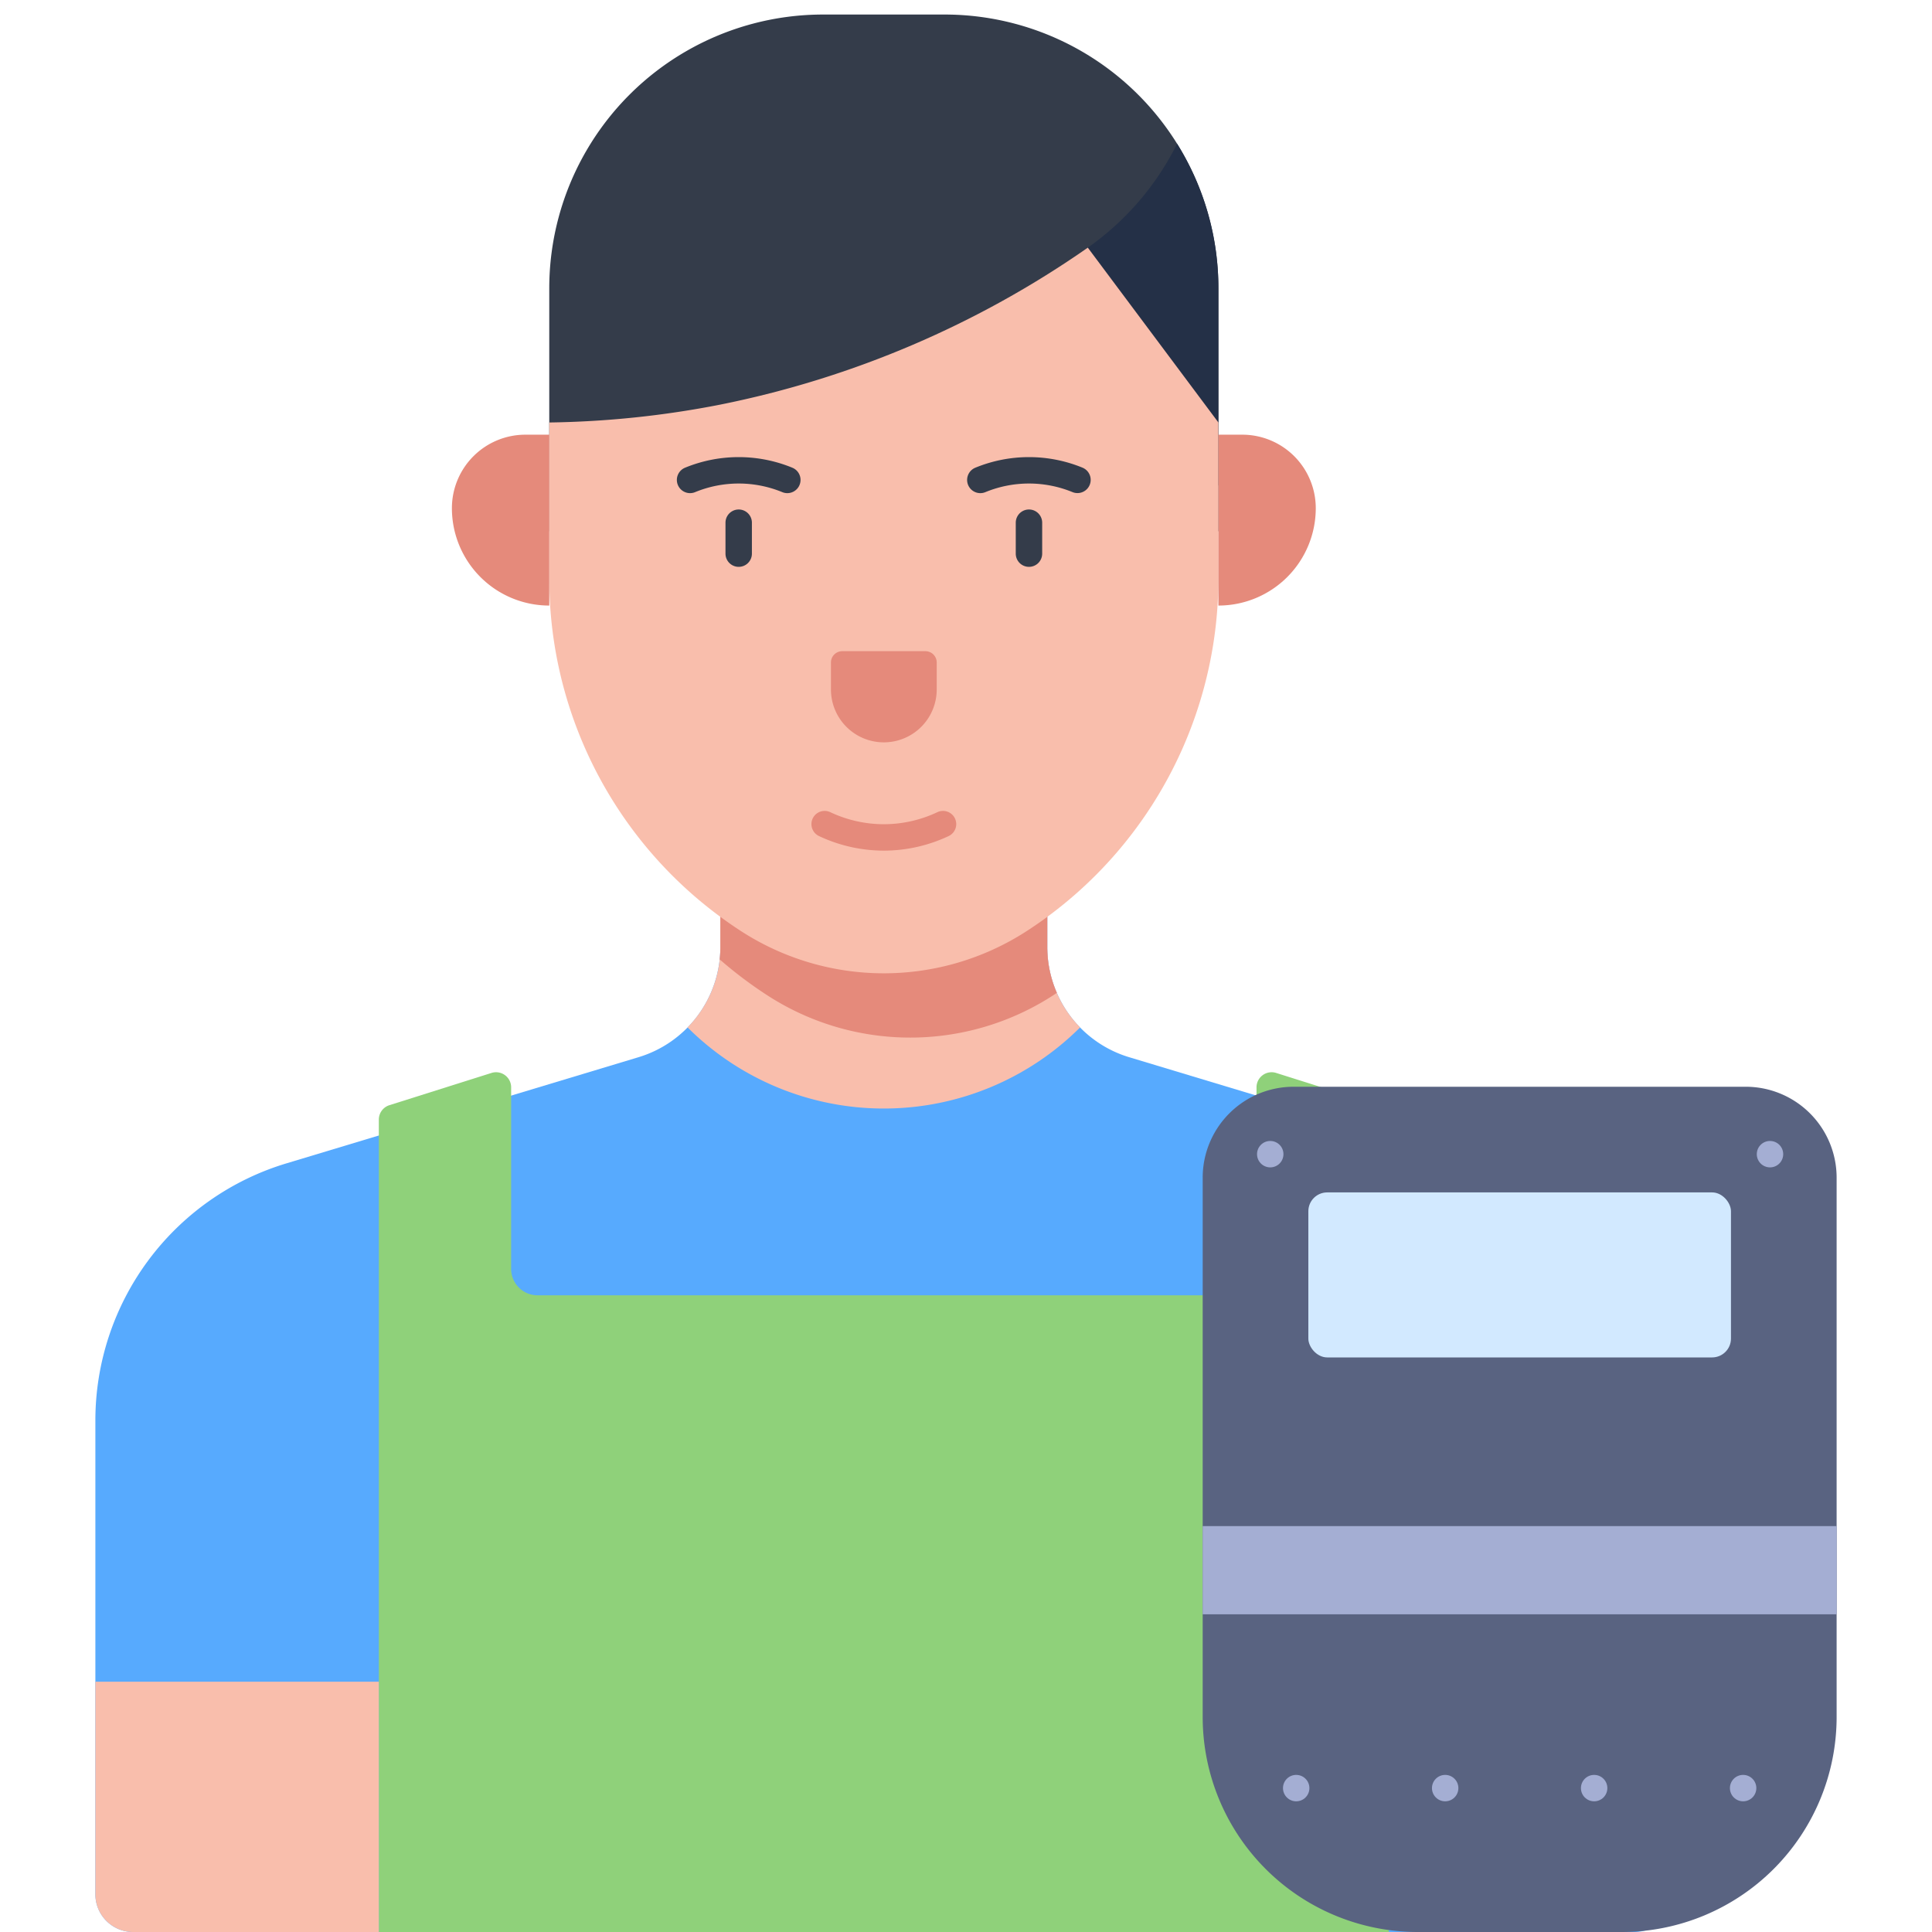 <svg xmlns="http://www.w3.org/2000/svg" data-name="Layer 1" viewBox="0 0 512 512" id="welder"><path fill="#57aafe" d="M433.176 511.999a10 10 0 0 0 10-10V376.366a71.154 71.154 0 0 0-50.693-68.081L299.27 280.18a30.495 30.495 0 0 1-21.726-29.178v-63.63h-86.638v63.63a30.495 30.495 0 0 1-21.725 29.178l-93.213 28.105a71.154 71.154 0 0 0-50.693 68.08V502a10 10 0 0 0 10 10Z"></path><path fill="#f9beac" d="M286.244 272.272a30.398 30.398 0 0 1-8.7-21.27v-48.671l-15.005-14.959h-56.627l-15.006 14.959v48.671a30.398 30.398 0 0 1-8.7 21.27 73.68 73.68 0 0 0 104.038 0Z"></path><path fill="#8fd17a" d="M100.394 511.999V296.702a4 4 0 0 1 2.795-3.814l27.065-8.548a4 4 0 0 1 5.205 3.815l-.003 48.114a7 7 0 0 0 7 7H325.99a7 7 0 0 0 7-7v-48.114a4 4 0 0 1 5.205-3.815l27.065 8.548a4 4 0 0 1 2.796 3.814V512Z"></path><path fill="#f9beac" d="M100.394 445.666h-75.12V502a10 10 0 0 0 10 10h65.12Z"></path><path fill="#343c4a" d="M218.122 3.852h32.206a72.56 72.56 0 0 1 72.561 72.56v64.383H145.561V76.413a72.56 72.56 0 0 1 72.561-72.56Z"></path><path fill="#243047" d="M322.89 76.413a72.2 72.2 0 0 0-10.953-38.324 73.685 73.685 0 0 1-23.657 27.54l4.33 46.421 30.28 16.63Z"></path><path fill="#e58a7b" d="M277.544 251.002v-48.671l-15.005-14.958h-56.627l-15.006 14.958v48.671a30.373 30.373 0 0 1-.179 3.253 111.314 111.314 0 0 0 12.668 9.546 69.64 69.64 0 0 0 75.66 0c.346-.224.681-.462 1.024-.689a30.23 30.23 0 0 1-2.535-12.11Z"></path><path fill="#f9beac" d="M313.182 198.785a111.283 111.283 0 0 1-41.126 47.98 69.64 69.64 0 0 1-75.661 0 111.285 111.285 0 0 1-41.127-47.98 111.286 111.286 0 0 1-9.707-45.456v-41.367a252.482 252.482 0 0 0 45.368-4.746A259.398 259.398 0 0 0 288.28 65.63l34.61 46.333v41.367a111.287 111.287 0 0 1-9.708 45.456Z"></path><path fill="#e58a7b" d="M234.228 225.428a40.388 40.388 0 0 1-17.188-3.866 3.5 3.5 0 1 1 2.998-6.327 33.326 33.326 0 0 0 14.19 3.193h.098a33.344 33.344 0 0 0 14.087-3.193 3.5 3.5 0 1 1 2.997 6.327 40.396 40.396 0 0 1-17.062 3.866zm14.012-49.858v7.148a14.011 14.011 0 0 1-14.011 14.011h-.007a14.011 14.011 0 0 1-14.012-14.011v-7.148a3 3 0 0 1 3-3h22.03a3 3 0 0 1 3 3zM145.561 160.48a25.803 25.803 0 0 1-25.802-25.803 19.482 19.482 0 0 1 19.481-19.482h6.321v45.284ZM322.89 160.48v-45.285h6.32a19.482 19.482 0 0 1 19.482 19.481 25.803 25.803 0 0 1-25.803 25.803Z"></path><path fill="#343c4a" d="M259.804 130.687a3.5 3.5 0 0 1-1.33-6.74 37.377 37.377 0 0 1 28.427 0 3.5 3.5 0 0 1-2.654 6.477 30.384 30.384 0 0 0-23.116 0 3.501 3.501 0 0 1-1.327.263zm12.884 19.534a3.5 3.5 0 0 1-3.5-3.5v-8.2a3.5 3.5 0 0 1 7 0v8.2a3.5 3.5 0 0 1-3.5 3.5zm-64.042-19.534a3.478 3.478 0 0 1-1.326-.263 30.38 30.38 0 0 0-23.114 0 3.5 3.5 0 1 1-2.658-6.477 37.378 37.378 0 0 1 28.427 0 3.5 3.5 0 0 1-1.329 6.74zm-12.884 19.534a3.5 3.5 0 0 1-3.5-3.5v-8.2a3.5 3.5 0 0 1 7 0v8.2a3.5 3.5 0 0 1-3.5 3.5z"></path><path fill="#596381" d="M342.822 287.999h119.807a24.096 24.096 0 0 1 24.096 24.096V455a57 57 0 0 1-57 57h-54a57 57 0 0 1-57-57V312.095A24.096 24.096 0 0 1 342.822 288Z"></path><rect width="112" height="43.732" x="346.725" y="315.999" fill="#d2e9ff" rx="5"></rect><path fill="#a4aed3" d="M318.725 404.434h168v23.37h-168z"></path><circle cx="469.069" cy="305.866" r="3.5" fill="#a4aed3"></circle><circle cx="336.628" cy="305.866" r="3.5" fill="#a4aed3"></circle><circle cx="461.946" cy="473.866" r="3.5" fill="#a4aed3"></circle><circle cx="343.505" cy="473.866" r="3.5" fill="#a4aed3"></circle><circle cx="382.985" cy="473.866" r="3.5" fill="#a4aed3"></circle><circle cx="422.465" cy="473.866" r="3.5" fill="#a4aed3"></circle></svg>